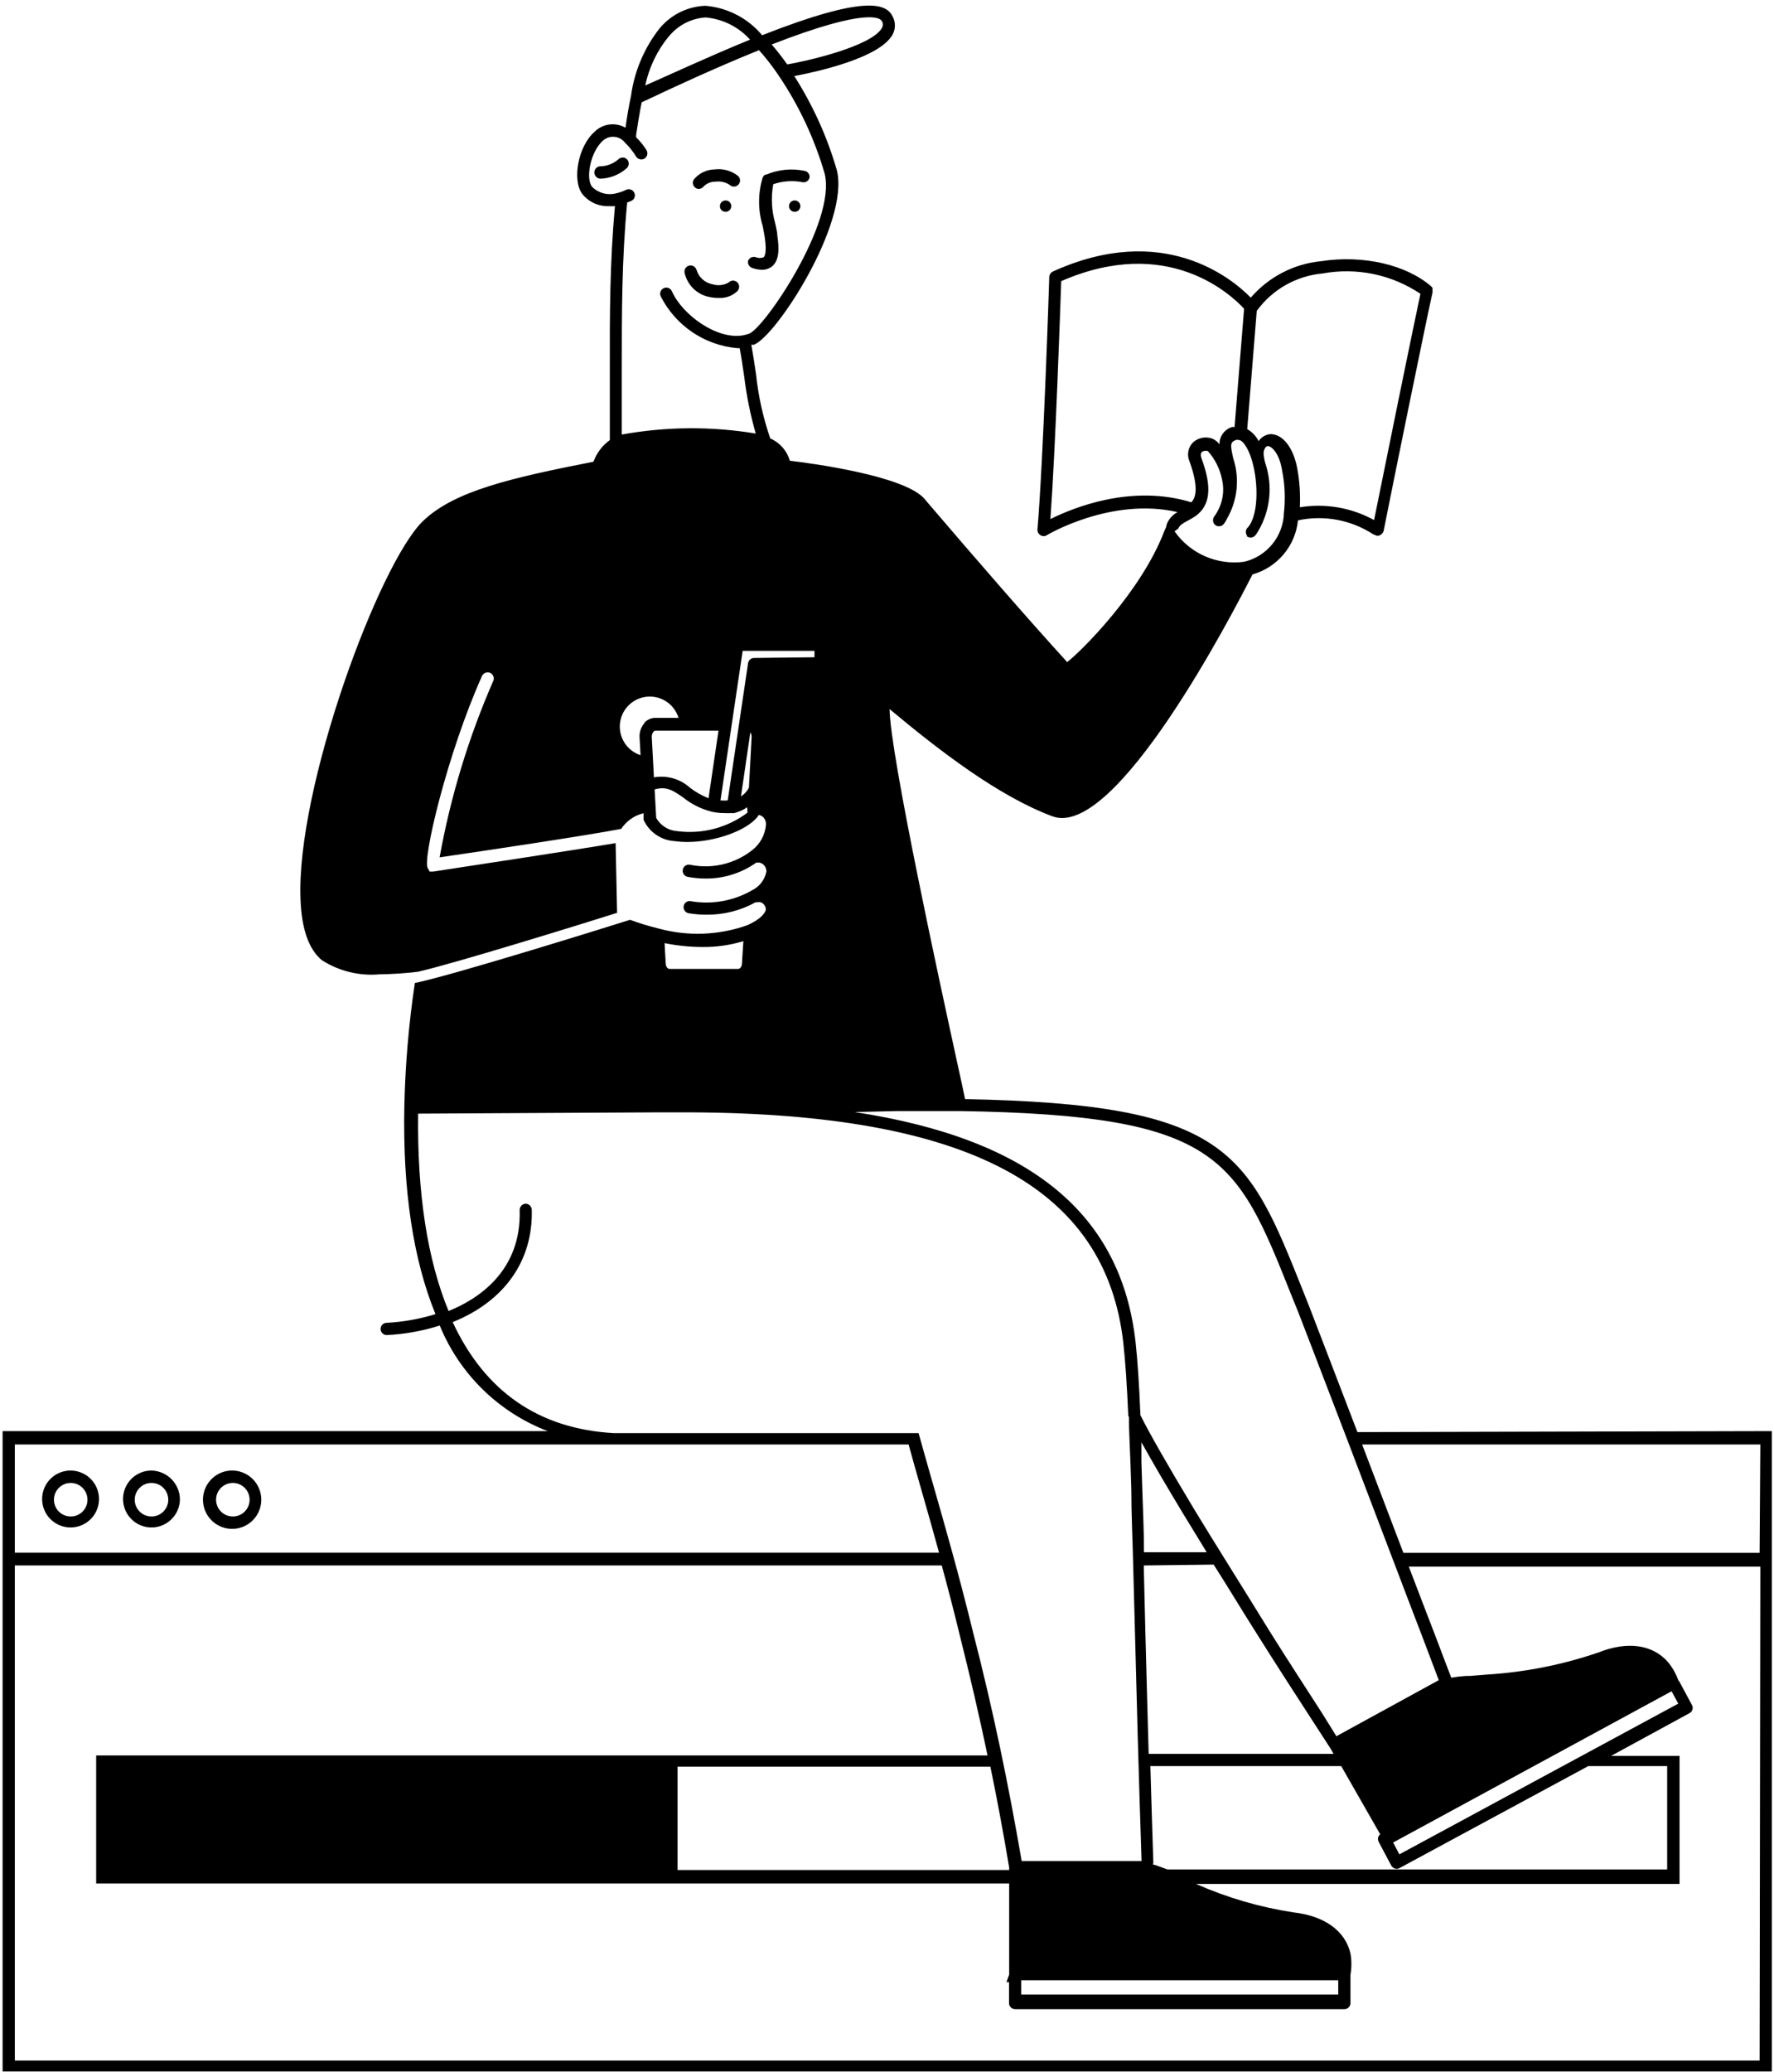 <svg width="305" height="356" viewBox="0 0 305 356" fill="none" xmlns="http://www.w3.org/2000/svg">
<path d="M233.381 246.055C228.491 233.341 225.752 226.129 225.166 224.662L223.992 221.703C214.456 197.84 211.205 189.698 165.923 188.842C165.703 187.767 165.263 185.688 164.456 182.045C161.547 168.72 153.038 129.6 152.94 121.825C161.718 129.16 171.767 136.837 180.96 140.26C191.84 144.246 211.962 105.321 215.337 98.695C217.422 98.109 219.282 96.91 220.677 95.253C222.073 93.596 222.938 91.559 223.161 89.404C225.382 88.928 227.677 88.899 229.91 89.319C232.143 89.738 234.271 90.599 236.168 91.849H236.29C236.417 91.953 236.569 92.021 236.73 92.045H236.926C237.065 92.042 237.201 92 237.317 91.922C237.409 91.871 237.491 91.805 237.562 91.727C237.711 91.596 237.821 91.427 237.88 91.238C239.322 83.903 245.435 53.952 246.29 50.26V49.893C246.301 49.836 246.301 49.778 246.29 49.722C246.3 49.641 246.3 49.559 246.29 49.477C246.239 49.386 246.173 49.303 246.095 49.233C241.791 45.468 234.334 43.756 227.097 44.881C222.425 45.343 218.109 47.584 215.043 51.14C211.816 47.839 200.006 38.035 181.033 46.641C180.855 46.727 180.702 46.857 180.591 47.02C180.479 47.184 180.413 47.373 180.398 47.57C180.398 47.888 179.395 78.842 178.368 90.969C178.355 91.164 178.395 91.358 178.486 91.531C178.577 91.704 178.714 91.848 178.882 91.947C179.041 92.054 179.228 92.114 179.42 92.118C179.62 92.122 179.817 92.062 179.982 91.947C179.982 91.947 191.009 85.346 202.451 87.986C201.581 88.448 200.911 89.213 200.569 90.138C200.569 90.529 200.3 90.92 200.153 91.311C196.266 101.507 186.094 111.727 183.478 113.756C176.779 106.421 167.953 96.25 159.419 86.275L158.979 85.737C155.581 81.776 139.908 79.649 135.801 79.16C135.553 78.312 135.123 77.529 134.54 76.866C133.957 76.203 133.235 75.675 132.427 75.321C131.195 71.75 130.374 68.051 129.982 64.294C129.737 62.607 129.468 60.871 129.175 59.233H129.615C133.527 57.717 146.045 38.304 143.894 29.306C142.244 23.569 139.773 18.101 136.559 13.071C140.666 12.289 151.229 9.942 153.454 5.956C153.719 5.473 153.858 4.931 153.858 4.379C153.858 3.828 153.719 3.286 153.454 2.802C152.378 0.626 148.833 -0.939 131.033 6.054C129.821 4.603 128.332 3.408 126.652 2.539C124.973 1.67 123.138 1.145 121.253 0.993C119.739 1.052 118.255 1.432 116.898 2.106C115.541 2.78 114.342 3.734 113.38 4.905C110.753 8.258 109.065 12.249 108.49 16.47C108.074 18.401 107.781 20.235 107.537 21.947C106.69 21.456 105.703 21.262 104.733 21.395C103.764 21.527 102.866 21.98 102.182 22.68C99.419 25.125 98.319 30.895 100.104 33.316C100.659 34.013 101.372 34.567 102.184 34.932C102.996 35.298 103.884 35.465 104.774 35.419C105.091 35.443 105.41 35.443 105.727 35.419C104.847 45.028 104.823 53.976 104.847 63.389C104.847 67.399 104.847 71.458 104.847 75.614C103.557 76.542 102.577 77.837 102.035 79.331C87.805 82.118 78.05 84.368 72.695 89.551C65.14 96.886 50.861 135.419 51.668 154.588C51.864 159.625 53.086 163.096 55.311 164.955C58.264 166.855 61.766 167.715 65.263 167.4C67.469 167.373 69.673 167.226 71.864 166.96C78.172 165.517 99.615 158.891 106.094 156.837L105.849 145.224C105.849 145.224 105.849 144.979 105.849 144.857C98.343 146.128 80.177 148.867 74.48 149.747H73.869L73.551 149.16C72.549 147.815 76.925 129.404 82.867 116.153C82.984 115.894 83.199 115.692 83.465 115.591C83.73 115.49 84.025 115.499 84.285 115.615C84.537 115.732 84.733 115.944 84.829 116.205C84.926 116.467 84.915 116.755 84.798 117.008C80.557 126.713 77.464 136.88 75.58 147.302C82.695 146.275 100.813 143.561 106.803 142.412C107.693 141.059 109.066 140.097 110.642 139.722V140.847C111.114 141.884 111.86 142.773 112.798 143.419C113.737 144.066 114.834 144.444 115.972 144.514C116.709 144.614 117.453 144.664 118.197 144.661C122.793 144.661 128.246 142.803 130.226 140.358C130.308 140.25 130.382 140.135 130.446 140.016C130.728 140.066 130.99 140.193 131.204 140.382C131.375 140.56 131.507 140.771 131.591 141.003C131.676 141.235 131.71 141.481 131.693 141.727C131.617 142.591 131.36 143.43 130.939 144.188C130.517 144.946 129.941 145.607 129.248 146.128C127.761 147.278 126.043 148.092 124.211 148.515C122.379 148.937 120.477 148.957 118.637 148.573C118.361 148.518 118.075 148.575 117.841 148.731C117.607 148.887 117.445 149.129 117.39 149.404C117.335 149.68 117.391 149.966 117.547 150.2C117.703 150.434 117.946 150.596 118.221 150.651C119.245 150.847 120.284 150.945 121.326 150.945C124.443 150.967 127.488 150.009 130.031 148.206H130.177C130.371 148.18 130.568 148.198 130.754 148.257C130.94 148.316 131.11 148.416 131.253 148.549C131.42 148.7 131.552 148.885 131.64 149.092C131.729 149.299 131.772 149.522 131.766 149.747C131.632 150.433 131.342 151.078 130.918 151.634C130.494 152.189 129.948 152.64 129.321 152.95C126.123 154.8 122.375 155.467 118.735 154.832C118.598 154.808 118.457 154.812 118.322 154.843C118.187 154.875 118.059 154.934 117.947 155.016C117.835 155.098 117.741 155.202 117.67 155.322C117.6 155.442 117.554 155.575 117.537 155.713C117.494 155.988 117.564 156.269 117.729 156.494C117.894 156.719 118.141 156.868 118.417 156.911C119.435 157.077 120.466 157.159 121.497 157.155C124.449 157.185 127.356 156.443 129.933 155.004C130.061 155.038 130.196 155.038 130.324 155.004C130.476 154.978 130.632 154.986 130.78 155.028C130.928 155.071 131.065 155.146 131.18 155.248C131.325 155.368 131.444 155.517 131.528 155.685C131.612 155.854 131.66 156.038 131.669 156.226C131.669 156.764 130.764 158.011 128.344 159.013C123.467 160.713 118.189 160.892 113.209 159.527C111.553 159.121 109.92 158.623 108.319 158.035C105.703 158.867 77.781 167.595 71.326 168.891C70.274 175.912 69.67 182.992 69.517 190.089C69.223 204.49 71.057 216.471 74.871 225.786C72.148 226.627 69.331 227.128 66.485 227.278C66.206 227.278 65.939 227.389 65.742 227.586C65.544 227.783 65.434 228.05 65.434 228.329C65.434 228.608 65.544 228.875 65.742 229.073C65.939 229.27 66.206 229.38 66.485 229.38C69.583 229.234 72.649 228.683 75.605 227.742C77.294 231.874 79.813 235.615 83.005 238.735C86.196 241.856 89.994 244.289 94.162 245.884H0.446V355.909H304.628V245.884L233.381 246.055ZM216.07 53.414C217.392 51.594 219.089 50.078 221.046 48.969C223.002 47.86 225.174 47.183 227.415 46.983C233.256 45.916 239.282 47.17 244.212 50.48C243.038 55.908 237.904 81.067 236.241 89.355C232.353 87.214 227.859 86.439 223.478 87.155C223.589 84.928 223.441 82.697 223.038 80.504C222.403 77.008 220.593 74.588 218.442 74.588C218.031 74.62 217.634 74.745 217.278 74.952C216.922 75.159 216.618 75.444 216.388 75.786C215.953 74.923 215.273 74.208 214.432 73.732L216.07 53.414ZM180.593 89.184C181.473 77.106 182.305 52.656 182.451 48.304C200.618 40.382 211.498 50.455 213.894 53.047L212.256 73.365H211.84C211.2 73.553 210.639 73.948 210.246 74.487C209.852 75.026 209.648 75.68 209.664 76.348C209.362 75.944 208.968 75.617 208.515 75.394C207.948 75.17 207.329 75.108 206.729 75.216C206.128 75.324 205.57 75.597 205.116 76.006C204.699 76.423 204.418 76.957 204.309 77.537C204.2 78.117 204.268 78.717 204.505 79.257C206.192 83.927 205.532 85.566 204.823 86.299C194.505 83.145 184.53 87.228 180.593 89.184ZM202.598 90.798C202.794 90.236 203.356 89.918 204.261 89.429C204.728 89.192 205.177 88.923 205.606 88.622C208.051 86.837 208.442 83.732 206.559 78.72C206.315 78.035 206.559 77.79 206.559 77.717C206.709 77.591 206.889 77.505 207.081 77.467C207.273 77.429 207.472 77.439 207.659 77.497C208.899 78.877 209.744 80.567 210.104 82.387C210.549 84.313 210.234 86.336 209.224 88.035C209.067 88.305 208.896 88.566 208.711 88.817C208.63 88.951 208.579 89.102 208.564 89.257C208.54 89.346 208.54 89.438 208.564 89.526C208.58 89.673 208.628 89.815 208.704 89.941C208.78 90.068 208.882 90.177 209.004 90.26C209.242 90.409 209.528 90.459 209.802 90.399C210.076 90.34 210.316 90.176 210.471 89.942C210.657 89.679 210.821 89.401 210.96 89.111C211.854 87.558 212.411 85.836 212.597 84.054C212.782 82.272 212.591 80.472 212.036 78.768C211.473 76.323 211.522 75.981 212.5 75.59C212.653 75.556 212.812 75.556 212.965 75.59C213.503 75.59 214.139 76.421 214.676 77.57C216.217 80.945 216.632 87.35 214.896 90.138C214.789 90.325 214.658 90.498 214.505 90.651C214.326 90.823 214.215 91.053 214.192 91.301C214.17 91.548 214.237 91.795 214.383 91.996C214.383 91.996 214.383 91.996 214.383 92.143C214.495 92.228 214.622 92.29 214.758 92.325C214.894 92.361 215.036 92.368 215.175 92.348C215.314 92.327 215.448 92.279 215.568 92.206C215.688 92.133 215.792 92.037 215.874 91.922C216.071 91.657 216.251 91.379 216.412 91.091C217.405 89.361 218.018 87.439 218.212 85.454C218.406 83.469 218.176 81.465 217.537 79.575C217.389 79.048 217.291 78.507 217.244 77.962C217.244 77.155 217.659 76.641 217.977 76.641C218.588 76.641 219.958 77.839 220.422 80.798C220.909 83.211 221.017 85.686 220.74 88.133C220.685 90.087 219.987 91.968 218.753 93.484C217.52 95.001 215.82 96.068 213.918 96.519C211.634 96.83 209.307 96.506 207.194 95.584C205.081 94.661 203.263 93.174 201.938 91.287L202.598 90.798ZM154.212 190.896H157.39H163.527H165.116C209.664 191.605 212.574 198.842 221.987 222.437L223.185 225.395C223.772 226.887 226.632 234.319 231.645 247.4L242.916 276.985L244.457 280.994L247.366 288.672L229.762 298.305L227.317 294.369C224.628 290.212 221.474 285.346 218.295 280.285C213.405 272.339 208.955 265.322 205.41 259.478C200.716 251.679 197.586 246.202 196.07 243.146C195.85 237.742 195.581 233.757 195.239 230.627C192.794 208.622 177.244 195.688 146.95 191.067L154.212 190.896ZM196.681 266.691C196.681 262.681 196.486 259.038 196.388 255.738L196.241 251.141C196.241 249.967 196.241 248.867 196.241 247.791C197.985 250.953 200.43 255.134 203.576 260.334L207.464 266.691H196.681ZM208.662 268.818C211.107 272.632 213.552 276.74 216.388 281.19C219.566 286.251 222.745 291.141 225.434 295.298L228.809 300.505L229.273 301.337H197.488C197.268 293.708 197.097 286.814 196.926 280.628L196.657 269.527V268.965L208.662 268.818ZM230.08 340.237V342.682H175.581V340.237H230.08ZM198.295 320.139C198.099 314.198 197.928 308.647 197.781 303.44H230.593L237.293 315.151C237.108 315.299 236.981 315.507 236.932 315.739C236.883 315.971 236.915 316.212 237.024 316.422L237.195 316.765L239.2 320.53C239.293 320.696 239.427 320.835 239.59 320.934C239.753 321.032 239.939 321.087 240.129 321.092C240.31 321.09 240.487 321.039 240.642 320.946L273.063 303.44H286.633V321.19H200.691C199.591 320.799 198.784 320.457 198.173 320.31L198.295 320.139ZM240.593 318.599L239.518 316.569L287.391 290.579L288.54 292.706L240.593 318.599ZM151.62 3.634C151.728 3.81 151.785 4.013 151.785 4.22C151.785 4.427 151.728 4.631 151.62 4.807C149.811 8.035 138.221 10.602 135.336 11.066C134.509 9.879 133.62 8.736 132.671 7.643C149.322 1.164 151.375 3.145 151.62 3.634ZM114.945 6.323C115.714 5.356 116.677 4.56 117.771 3.988C118.866 3.415 120.069 3.078 121.302 2.998C124.245 3.25 126.982 4.614 128.955 6.812C121.644 9.795 114.651 13.071 110.935 14.685C111.583 11.622 112.949 8.756 114.92 6.323H114.945ZM105.923 33.218C105.19 33.407 104.421 33.4 103.691 33.198C102.962 32.996 102.298 32.607 101.766 32.069C100.691 30.626 101.473 26.201 103.576 24.245C103.834 23.991 104.142 23.793 104.481 23.665C104.82 23.537 105.182 23.482 105.544 23.503C105.906 23.523 106.259 23.62 106.581 23.786C106.903 23.951 107.187 24.183 107.414 24.465C108.168 25.193 108.826 26.015 109.37 26.91C109.525 27.144 109.765 27.308 110.039 27.367C110.313 27.426 110.6 27.377 110.837 27.228C111.067 27.069 111.226 26.827 111.281 26.554C111.335 26.28 111.282 25.996 111.131 25.761C110.626 24.973 110.036 24.243 109.37 23.585V23.145C109.639 21.433 109.933 19.502 110.324 17.57L111.497 17.032C115.165 15.296 122.744 11.751 130.495 8.621C131.721 9.991 132.848 11.445 133.869 12.973C137.376 18.157 140.049 23.858 141.791 29.869C143.796 38.181 131.473 56.299 128.808 57.326C128.457 57.449 128.097 57.547 127.732 57.619C123.258 58.402 117.292 54.098 115.507 50.015C115.448 49.89 115.364 49.778 115.262 49.685C115.159 49.592 115.039 49.52 114.908 49.474C114.778 49.427 114.639 49.407 114.501 49.413C114.362 49.42 114.227 49.455 114.101 49.514C113.976 49.573 113.864 49.657 113.771 49.76C113.678 49.862 113.606 49.983 113.56 50.113C113.513 50.244 113.493 50.382 113.5 50.521C113.507 50.659 113.541 50.795 113.6 50.92C114.858 53.397 116.725 55.514 119.027 57.071C121.328 58.627 123.987 59.573 126.754 59.82H127.17C127.463 61.385 127.708 63.023 127.952 64.71C128.351 68.017 129.013 71.288 129.933 74.49C122.303 73.224 114.511 73.282 106.901 74.661C106.901 70.798 106.901 67.032 106.901 63.292C106.901 53.683 106.901 44.587 107.83 34.783C108.09 34.704 108.343 34.606 108.588 34.489C108.712 34.428 108.823 34.341 108.912 34.236C109.002 34.13 109.07 34.007 109.111 33.874C109.152 33.742 109.166 33.602 109.152 33.465C109.138 33.326 109.095 33.193 109.028 33.071C108.898 32.825 108.676 32.641 108.41 32.558C108.144 32.476 107.856 32.502 107.61 32.631C107.249 32.811 106.873 32.959 106.485 33.071L105.923 33.218ZM110.813 124.221C110.221 124.894 109.914 125.771 109.957 126.666L110.128 129.747C109.284 129.473 108.526 128.986 107.925 128.334C107.324 127.681 106.901 126.885 106.698 126.021C106.495 125.158 106.518 124.257 106.765 123.405C107.011 122.552 107.473 121.778 108.107 121.157C108.74 120.536 109.522 120.088 110.379 119.858C111.236 119.627 112.137 119.621 112.997 119.841C113.856 120.06 114.644 120.498 115.285 121.111C115.927 121.724 116.399 122.492 116.656 123.341H112.671C112.317 123.342 111.967 123.416 111.643 123.56C111.319 123.703 111.028 123.911 110.788 124.172L110.813 124.221ZM112.06 126.666C112.032 126.322 112.137 125.981 112.353 125.712C112.441 125.613 112.564 125.552 112.696 125.541H123.527L121.815 137.155C120.689 136.704 119.628 136.104 118.661 135.37C117.831 134.61 116.836 134.052 115.755 133.738C114.674 133.424 113.535 133.364 112.427 133.561L112.06 126.666ZM128.515 139.624C125.066 142.217 120.74 143.357 116.461 142.803C115.712 142.758 114.987 142.526 114.35 142.129C113.714 141.732 113.187 141.182 112.818 140.529L112.549 135.639C114.554 135.028 115.752 135.835 117.439 137.008C118.874 138.165 120.542 138.999 122.329 139.453C123.066 139.623 123.821 139.705 124.578 139.698C124.969 139.722 125.361 139.722 125.752 139.698C125.906 139.723 126.063 139.723 126.216 139.698C127.021 139.505 127.784 139.165 128.466 138.695L128.515 139.624ZM128.759 135.346C128.442 135.955 127.97 136.47 127.39 136.837L129.004 125.835C129.164 126.072 129.242 126.356 129.224 126.642L128.759 135.346ZM129.639 113.047C129.388 113.051 129.147 113.144 128.959 113.31C128.77 113.476 128.647 113.703 128.612 113.952L125.116 137.522C124.701 137.559 124.284 137.559 123.869 137.522L127.683 111.825H140.031V112.925L129.639 113.047ZM120.715 162.705C123.116 162.736 125.507 162.398 127.806 161.703L127.561 165.541C127.561 166.079 127.219 166.471 126.925 166.471H115.092C114.798 166.471 114.48 166.104 114.456 165.541L114.26 162.045C116.386 162.471 118.547 162.692 120.715 162.705ZM77.83 227.156C86.705 223.586 91.668 216.618 91.424 207.84C91.412 207.567 91.296 207.31 91.101 207.119C90.906 206.928 90.645 206.819 90.373 206.813C90.092 206.826 89.827 206.948 89.635 207.154C89.443 207.359 89.339 207.632 89.346 207.913C89.664 218.402 82.182 223.219 77.121 225.248C73.478 216.422 71.717 205.028 71.888 191.336L113.087 191.116H118.735C166.486 191.336 190.129 203.928 193.136 230.774C193.478 233.879 193.747 237.889 193.992 243.366H194.945H194.09C194.09 245.811 194.261 248.378 194.358 251.385L194.505 255.884C194.505 259.967 194.725 264.515 194.847 269.674L195.141 280.799C195.41 291.508 195.752 304.32 196.266 319.748H175.654C173.405 306.716 170.764 293.88 167.341 280.628C164.896 270.603 162.451 262.143 160.422 255.029L159.957 253.415C159.322 251.141 158.441 248.109 158.148 247.009L157.928 246.226H157.781H105.483C92.671 245.493 83.38 239.112 77.83 227.156ZM173.503 320.872V321.288H116.485V303.537H170.275C171.465 309.307 172.541 315.086 173.503 320.872ZM2.548 248.182H106.045C107.072 248.182 108.123 248.182 109.15 248.182H156.216C156.608 249.601 157.268 251.997 157.83 253.953L158.417 256.006C159.371 259.307 160.373 262.877 161.449 266.764H2.548V248.182ZM302.525 354.027H2.548V268.965H161.913C162.94 272.73 163.992 276.74 165.067 281.19C166.803 288.085 168.368 294.858 169.786 301.606H16.534V323.611H173.503V339.259L173.038 340.555H173.478V344.149C173.478 344.428 173.589 344.695 173.786 344.892C173.983 345.089 174.251 345.2 174.53 345.2H231.131C231.41 345.2 231.678 345.089 231.875 344.892C232.072 344.695 232.183 344.428 232.183 344.149V339.503C232.194 339.43 232.194 339.356 232.183 339.283C232.393 338.078 232.393 336.845 232.183 335.64C231.302 331.777 227.757 329.185 222.403 328.574C216.62 327.694 210.98 326.05 205.63 323.684H288.76V301.679H277L290.471 294.344C290.594 294.28 290.702 294.192 290.789 294.085C290.876 293.979 290.942 293.856 290.98 293.723C291.019 293.591 291.031 293.452 291.015 293.315C290.999 293.178 290.955 293.046 290.887 292.926L288.687 288.843L288.54 288.672C288.126 287.523 287.514 286.455 286.731 285.518C284.09 282.535 279.762 281.948 274.848 283.904C268.619 286.038 262.13 287.321 255.557 287.718L252.843 287.938C251.205 287.938 250.178 288.158 249.518 288.256C249.004 286.96 247.977 284.222 246.584 280.554L245.019 276.496L242.207 269.161H302.648L302.525 354.027ZM302.525 266.789H241.278L234.188 248.182H302.648L302.525 266.789Z" fill="black"/>
<path d="M40.03 252.657C39.029 252.633 38.043 252.909 37.2 253.45C36.358 253.992 35.696 254.773 35.302 255.694C34.907 256.615 34.798 257.632 34.987 258.616C35.177 259.599 35.657 260.504 36.365 261.212C37.073 261.92 37.977 262.4 38.961 262.589C39.945 262.779 40.962 262.669 41.883 262.275C42.804 261.88 43.585 261.219 44.126 260.376C44.668 259.534 44.944 258.548 44.92 257.547C44.889 256.26 44.364 255.034 43.453 254.123C42.543 253.213 41.317 252.688 40.03 252.657ZM40.03 260.554C39.459 260.554 38.902 260.385 38.427 260.068C37.953 259.751 37.583 259.3 37.364 258.773C37.146 258.246 37.089 257.666 37.2 257.106C37.312 256.547 37.587 256.032 37.99 255.629C38.393 255.226 38.907 254.951 39.467 254.839C40.027 254.728 40.607 254.785 41.134 255.004C41.661 255.222 42.112 255.592 42.429 256.066C42.746 256.541 42.915 257.098 42.915 257.669C42.915 258.048 42.84 258.423 42.696 258.773C42.55 259.123 42.338 259.441 42.07 259.709C41.802 259.977 41.484 260.19 41.134 260.335C40.784 260.48 40.409 260.554 40.03 260.554Z" fill="black"/>
<path d="M26.044 252.657C25.077 252.657 24.132 252.944 23.328 253.481C22.524 254.018 21.897 254.782 21.527 255.676C21.157 256.569 21.06 257.552 21.248 258.501C21.437 259.449 21.903 260.321 22.587 261.005C23.271 261.688 24.142 262.154 25.091 262.343C26.039 262.532 27.022 262.435 27.916 262.065C28.809 261.695 29.573 261.068 30.11 260.264C30.648 259.459 30.934 258.514 30.934 257.547C30.904 256.26 30.378 255.034 29.468 254.123C28.558 253.213 27.332 252.688 26.044 252.657ZM26.044 260.554C25.474 260.554 24.916 260.385 24.442 260.068C23.967 259.751 23.597 259.3 23.379 258.773C23.161 258.246 23.104 257.666 23.215 257.106C23.326 256.547 23.601 256.033 24.005 255.629C24.408 255.226 24.922 254.951 25.482 254.839C26.041 254.728 26.621 254.785 27.149 255.004C27.676 255.222 28.126 255.592 28.443 256.066C28.76 256.541 28.93 257.098 28.93 257.669C28.93 258.048 28.855 258.423 28.71 258.773C28.565 259.123 28.352 259.441 28.085 259.709C27.817 259.977 27.499 260.19 27.149 260.335C26.799 260.48 26.423 260.554 26.044 260.554Z" fill="black"/>
<path d="M12.133 252.657C11.165 252.657 10.22 252.944 9.416 253.481C8.612 254.018 7.985 254.782 7.615 255.676C7.245 256.569 7.148 257.552 7.337 258.501C7.525 259.449 7.991 260.321 8.675 261.005C9.359 261.688 10.23 262.154 11.179 262.343C12.127 262.532 13.111 262.435 14.004 262.065C14.898 261.695 15.661 261.068 16.199 260.264C16.736 259.459 17.023 258.514 17.023 257.547C17.023 256.25 16.508 255.006 15.59 254.089C14.673 253.172 13.43 252.657 12.133 252.657ZM12.133 260.554C11.563 260.549 11.008 260.376 10.537 260.056C10.065 259.736 9.699 259.284 9.485 258.756C9.27 258.229 9.216 257.649 9.33 257.091C9.445 256.533 9.721 256.022 10.126 255.621C10.53 255.22 11.044 254.947 11.603 254.838C12.162 254.728 12.741 254.787 13.267 255.006C13.793 255.225 14.242 255.595 14.558 256.069C14.874 256.543 15.042 257.1 15.042 257.669C15.042 258.05 14.967 258.427 14.82 258.779C14.674 259.131 14.459 259.45 14.189 259.718C13.918 259.986 13.597 260.198 13.244 260.342C12.891 260.485 12.514 260.557 12.133 260.554Z" fill="black"/>
<path d="M120.128 32.46C120.295 32.458 120.459 32.417 120.608 32.341C120.757 32.265 120.885 32.155 120.984 32.02C121.52 31.497 122.24 31.207 122.989 31.213C123.842 31.094 124.71 31.285 125.434 31.751C125.532 31.849 125.648 31.927 125.776 31.98C125.904 32.033 126.041 32.06 126.18 32.06C126.318 32.06 126.455 32.033 126.583 31.98C126.711 31.927 126.827 31.849 126.925 31.751C127.023 31.653 127.101 31.537 127.154 31.409C127.207 31.281 127.234 31.144 127.234 31.005C127.234 30.867 127.207 30.73 127.154 30.602C127.101 30.474 127.023 30.358 126.925 30.26C126.362 29.803 125.712 29.466 125.014 29.269C124.316 29.071 123.586 29.017 122.867 29.11C122.189 29.121 121.522 29.277 120.91 29.568C120.298 29.859 119.757 30.278 119.321 30.797C119.238 30.909 119.178 31.036 119.145 31.171C119.112 31.306 119.106 31.446 119.129 31.583C119.152 31.721 119.203 31.852 119.278 31.969C119.353 32.086 119.451 32.187 119.566 32.264C119.727 32.39 119.924 32.458 120.128 32.46Z" fill="black"/>
<path d="M107.805 27.375C107.708 27.276 107.591 27.198 107.464 27.145C107.336 27.092 107.198 27.064 107.06 27.064C106.921 27.064 106.784 27.092 106.656 27.145C106.528 27.198 106.412 27.276 106.314 27.375C105.464 28.114 104.384 28.537 103.258 28.573C103.118 28.569 102.978 28.594 102.848 28.645C102.717 28.697 102.599 28.774 102.498 28.872C102.398 28.97 102.319 29.087 102.264 29.216C102.21 29.345 102.182 29.484 102.182 29.624C102.182 29.905 102.292 30.175 102.488 30.376C102.685 30.577 102.952 30.693 103.233 30.7C104.883 30.646 106.463 30.024 107.708 28.939C107.821 28.846 107.913 28.73 107.98 28.599C108.047 28.468 108.086 28.325 108.095 28.178C108.104 28.032 108.083 27.885 108.033 27.746C107.983 27.608 107.906 27.482 107.805 27.375Z" fill="black"/>
<path d="M129.321 46.03C129.861 46.234 130.432 46.342 131.008 46.348C131.626 46.357 132.228 46.159 132.72 45.785C134.065 44.685 133.942 42.509 133.649 40.529C133.649 39.868 133.429 39.135 133.282 38.377C132.654 36.192 132.537 33.891 132.94 31.653C134.575 31.092 136.33 30.974 138.026 31.311C138.162 31.332 138.302 31.324 138.436 31.29C138.57 31.255 138.696 31.193 138.805 31.109C138.915 31.024 139.006 30.919 139.074 30.798C139.142 30.677 139.184 30.544 139.199 30.406C139.202 30.155 139.115 29.91 138.954 29.717C138.792 29.524 138.567 29.396 138.319 29.355C136.121 28.898 133.836 29.12 131.766 29.991H131.62C131.406 30.094 131.234 30.266 131.131 30.48C130.301 33.205 130.301 36.116 131.131 38.842C131.277 39.575 131.4 40.26 131.497 40.871C131.84 43.316 131.497 44.001 131.302 44.196C130.871 44.374 130.388 44.374 129.957 44.196C129.827 44.15 129.689 44.129 129.551 44.136C129.413 44.142 129.278 44.176 129.153 44.235C129.028 44.294 128.916 44.377 128.823 44.48C128.73 44.582 128.659 44.702 128.612 44.832C128.564 45.084 128.61 45.344 128.74 45.565C128.871 45.786 129.077 45.951 129.321 46.03Z" fill="black"/>
<path d="M121.913 51.018C122.451 51.138 123 51.195 123.551 51.189C124.141 51.227 124.732 51.142 125.288 50.94C125.843 50.738 126.351 50.423 126.779 50.015C126.971 49.815 127.079 49.548 127.079 49.27C127.079 48.992 126.971 48.724 126.779 48.524C126.681 48.425 126.565 48.347 126.437 48.294C126.309 48.241 126.172 48.214 126.033 48.214C125.894 48.214 125.757 48.241 125.629 48.294C125.501 48.347 125.385 48.425 125.287 48.524C124.87 48.768 124.407 48.922 123.927 48.977C123.447 49.032 122.961 48.986 122.5 48.842C121.864 48.723 121.272 48.432 120.79 48.001C120.307 47.57 119.951 47.015 119.762 46.397C119.687 46.126 119.51 45.896 119.268 45.754C119.026 45.613 118.738 45.571 118.466 45.639C118.197 45.708 117.967 45.88 117.825 46.118C117.683 46.356 117.641 46.641 117.708 46.91C117.94 47.926 118.46 48.854 119.206 49.583C119.952 50.311 120.892 50.809 121.913 51.018Z" fill="black"/>
<path d="M136.632 34.441C136.373 34.441 136.124 34.544 135.941 34.727C135.757 34.91 135.654 35.159 135.654 35.419C135.654 35.678 135.757 35.927 135.941 36.11C136.124 36.294 136.373 36.397 136.632 36.397C136.891 36.397 137.14 36.294 137.324 36.11C137.507 35.927 137.61 35.678 137.61 35.419C137.61 35.159 137.507 34.91 137.324 34.727C137.14 34.544 136.891 34.441 136.632 34.441Z" fill="black"/>
<path d="M123.771 35.419C123.771 35.612 123.829 35.801 123.936 35.962C124.044 36.123 124.196 36.248 124.375 36.322C124.554 36.396 124.75 36.416 124.94 36.378C125.13 36.34 125.304 36.247 125.441 36.11C125.578 35.973 125.671 35.799 125.708 35.609C125.746 35.42 125.727 35.223 125.653 35.044C125.579 34.866 125.453 34.713 125.293 34.605C125.132 34.498 124.943 34.441 124.749 34.441C124.49 34.441 124.241 34.544 124.058 34.727C123.874 34.91 123.771 35.159 123.771 35.419Z" fill="black"/>
</svg>
